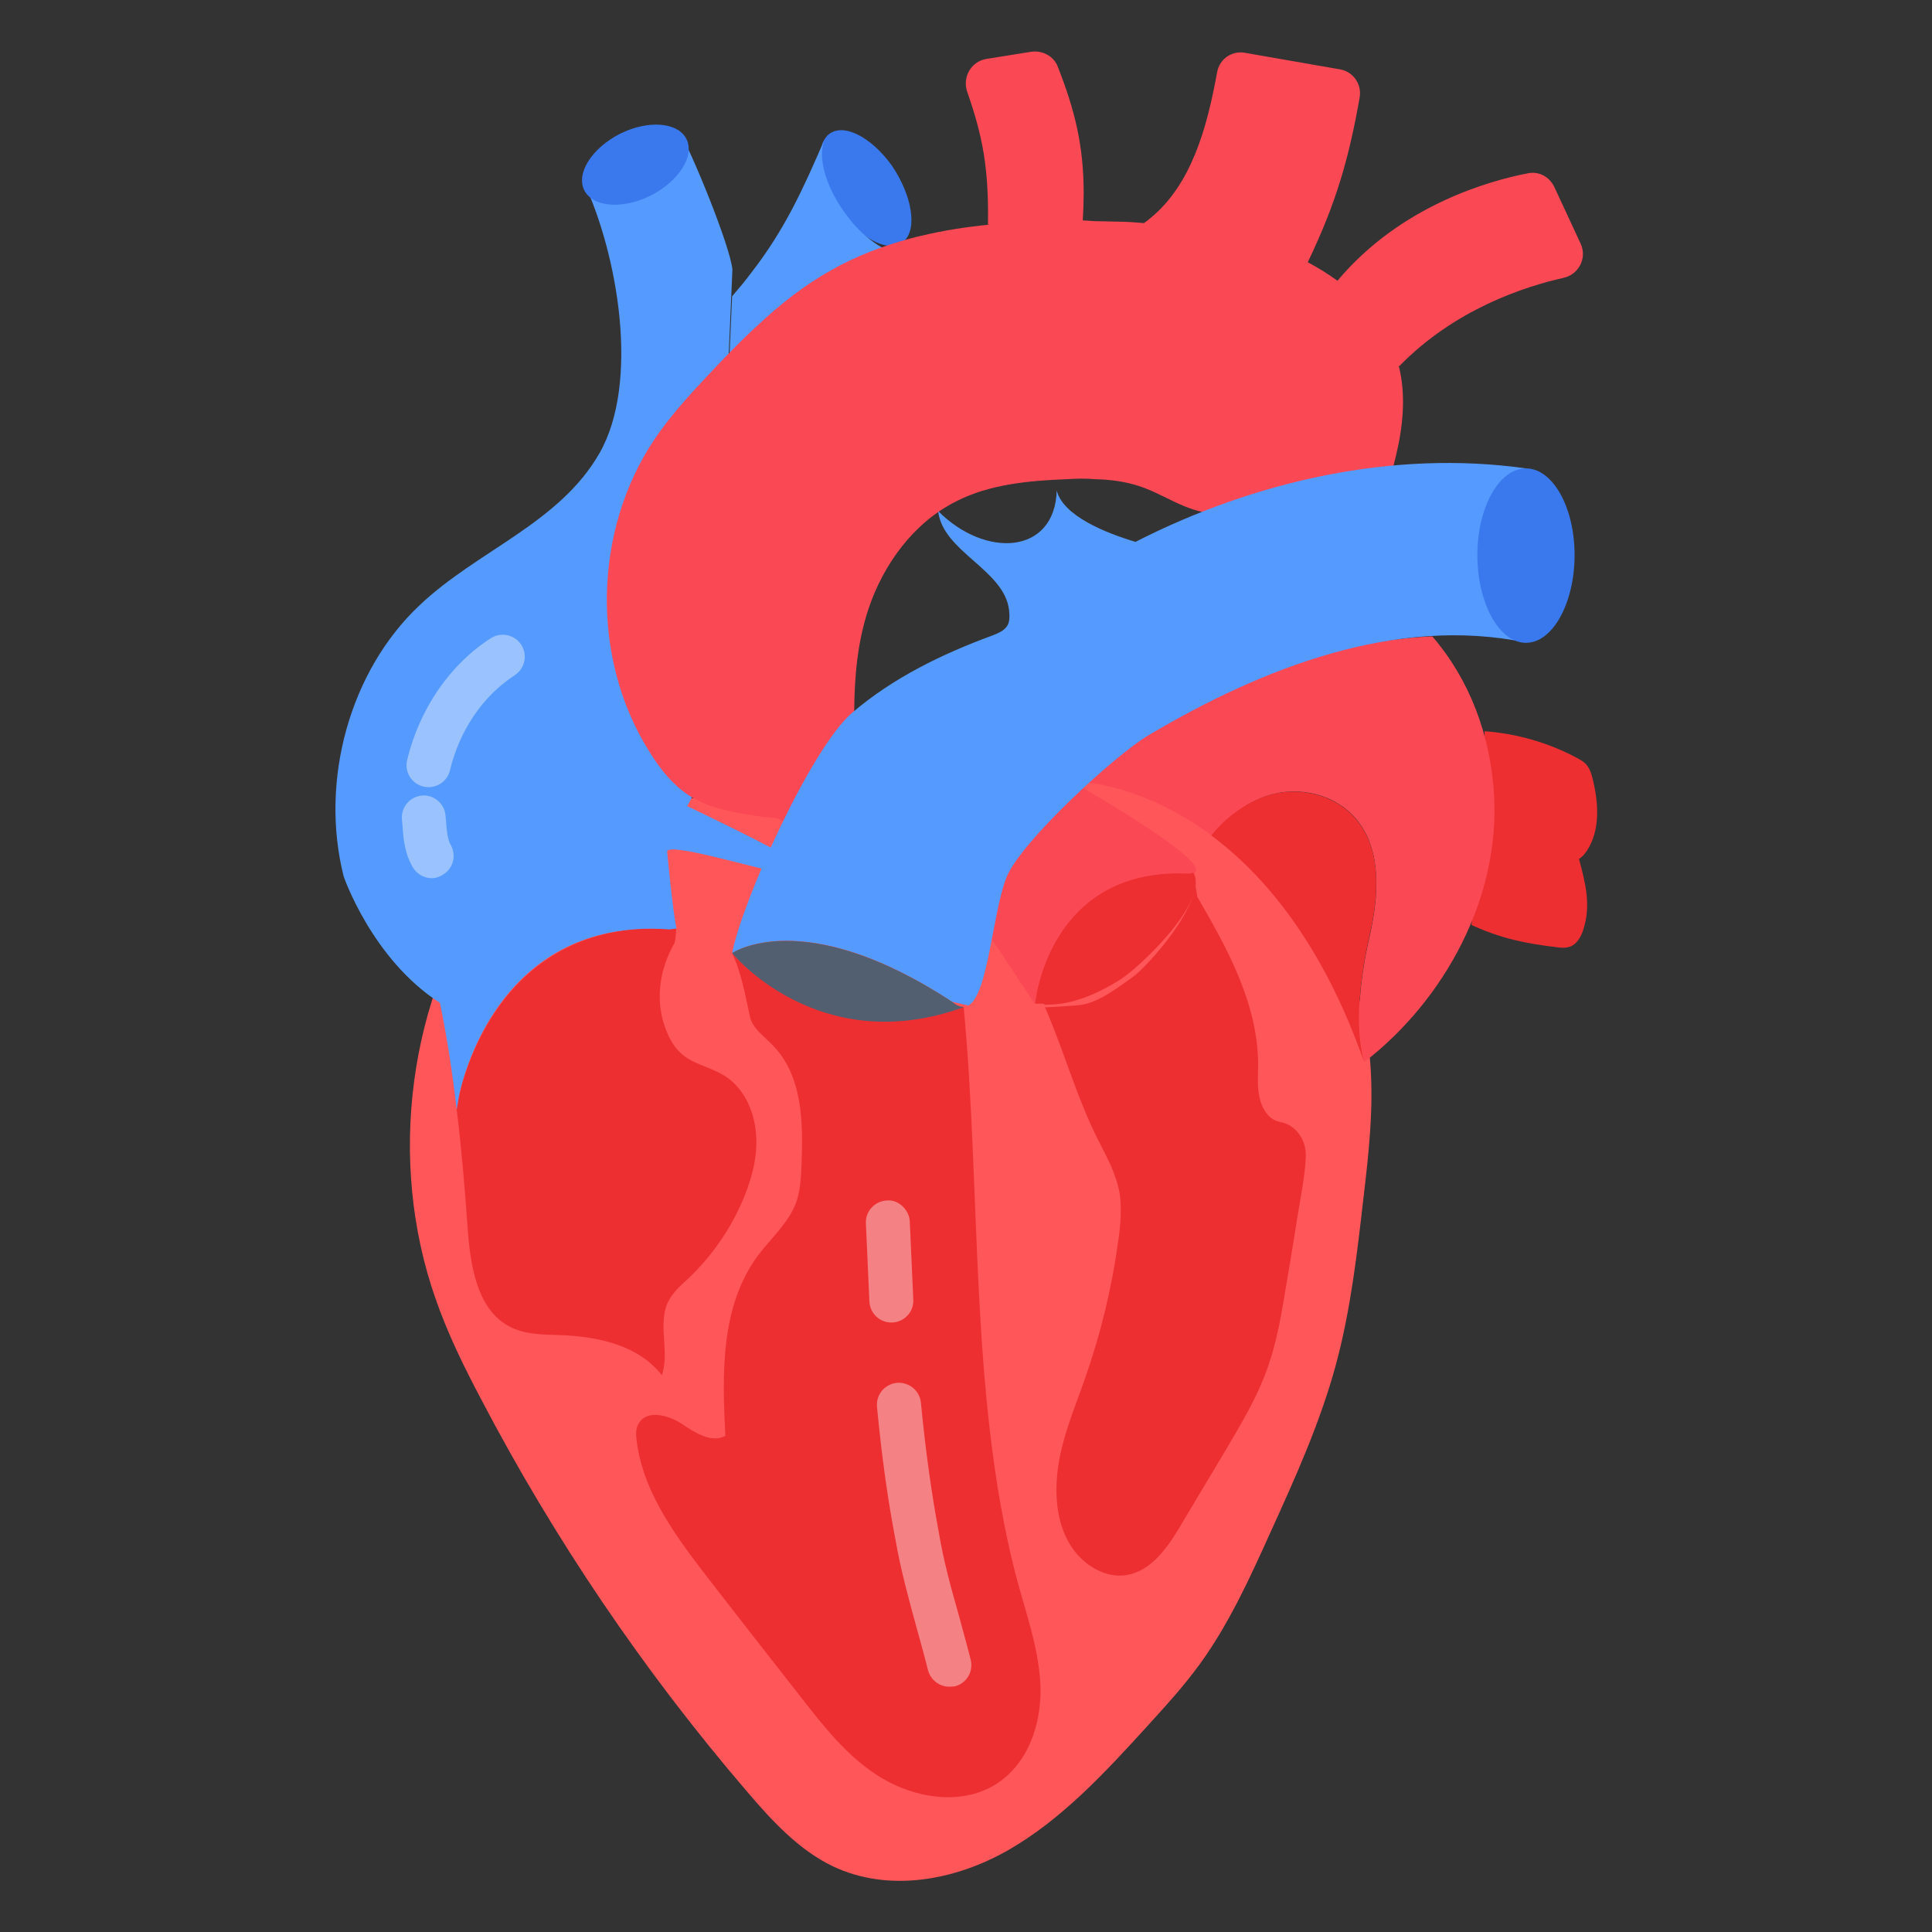 <svg width="32" height="32" viewBox="0 0 32 32" fill="none" xmlns="http://www.w3.org/2000/svg">
<rect x="0" y="0" width="32" height="32" fill="#333333" stroke="none"/>
<path d="M17.891 12.01C18.279 11.869 18.899 12.136 19.292 12.262C19.549 12.344 19.772 12.519 19.966 12.713C21.411 13.925 22.545 15.665 22.696 17.605C22.754 18.347 22.672 19.093 22.584 19.835C22.478 20.766 22.371 21.697 22.128 22.599C21.867 23.564 21.454 24.475 21.042 25.382C20.703 26.133 20.359 26.89 19.879 27.554C19.612 27.922 19.311 28.252 19.006 28.587C18.308 29.353 17.59 30.133 16.703 30.642C15.816 31.151 14.71 31.35 13.789 30.909C13.227 30.638 12.781 30.153 12.368 29.668C10.667 27.685 9.183 25.498 7.961 23.161C7.68 22.628 7.413 22.085 7.215 21.513C6.41 19.224 6.764 16.529 8.131 14.56C8.533 13.978 9.081 13.425 9.76 13.353C9.925 13.28 11.549 13.222 12.679 13.154L17.891 12.01Z" fill="#FF5659"/>
<path d="M12.325 19.826C12.116 20.339 11.796 20.8 11.404 21.173C11.278 21.29 11.147 21.401 11.069 21.556C10.885 21.925 11.098 22.39 10.962 22.778C10.575 22.279 9.905 22.138 9.29 22.114C8.999 22.104 8.693 22.109 8.432 21.968C7.893 21.682 7.787 20.941 7.743 20.31C7.699 19.67 7.641 18.996 7.564 18.376L7.588 18.235C7.588 18.235 8.039 15.481 10.696 15.379H11.2C11.2 15.384 11.19 15.583 11.171 15.622C10.928 16.044 10.851 16.548 11.011 17.004C11.093 17.236 11.21 17.44 11.452 17.566C11.627 17.658 11.83 17.712 12 17.818C12.305 18.007 12.485 18.376 12.519 18.749C12.558 19.113 12.465 19.486 12.325 19.826Z" fill="#ED2F32"/>
<path d="M11.05 14.099C11.05 14.099 11.137 15.059 11.205 15.379L11.093 15.394C8.121 15.171 7.598 18.172 7.598 18.172L7.564 18.376C7.496 17.789 7.408 17.202 7.287 16.611C6.162 15.889 5.692 14.516 5.692 14.516C5.29 12.921 5.799 11.103 6.953 10.022C7.903 9.12 9.265 8.669 9.93 7.505C10.599 6.332 10.235 4.223 9.663 3.001L11.239 2.158C11.442 2.478 12.097 4.082 12.131 4.465L12.092 5.367L11.995 7.549L11.806 11.976L11.777 12.655C11.777 12.655 11.602 12.921 11.384 13.353C16.281 15.695 11.161 13.818 11.05 14.099Z" fill="#559AFF"/>
<g opacity="0.4">
<path d="M7.098 13.038C7.069 13.038 7.04 13.033 7.011 13.028C6.817 12.979 6.696 12.786 6.744 12.587C6.948 11.738 7.457 11.001 8.131 10.57C8.301 10.463 8.524 10.511 8.635 10.681C8.742 10.851 8.693 11.074 8.524 11.185C8.005 11.52 7.612 12.092 7.452 12.761C7.413 12.926 7.263 13.038 7.098 13.038Z" fill="white"/>
</g>
<g opacity="0.4">
<path d="M7.152 14.546C7.03 14.546 6.909 14.482 6.841 14.371C6.701 14.138 6.681 13.886 6.667 13.682L6.657 13.576C6.638 13.377 6.783 13.198 6.982 13.178C7.176 13.154 7.36 13.304 7.379 13.503L7.389 13.615C7.399 13.76 7.413 13.901 7.462 13.988C7.564 14.162 7.51 14.386 7.336 14.487C7.278 14.526 7.215 14.546 7.152 14.546Z" fill="white"/>
</g>
<path d="M16.451 5.561H14.851C14.72 5.619 14.594 5.678 14.473 5.745C13.842 6.104 13.28 6.676 12.761 7.234C12.509 7.505 12.242 7.796 12.044 8.087C11.345 9.125 11.316 10.594 11.976 11.661C12.126 11.903 12.204 11.951 12.209 11.951C12.262 11.981 12.407 12.015 12.64 12.053" fill="#ED2F32"/>
<path d="M11.835 8.819C11.782 8.819 11.729 8.81 11.68 8.785C11.501 8.698 11.423 8.48 11.51 8.301C11.733 7.835 12.068 7.457 12.359 7.137C12.669 6.798 12.979 6.468 13.319 6.158C13.658 5.852 14.031 5.547 14.473 5.338C14.706 5.183 14.953 5.193 15.142 5.198C15.19 5.198 15.239 5.202 15.282 5.198H15.971C16.17 5.198 16.334 5.362 16.334 5.561C16.334 5.76 16.17 5.925 15.971 5.925H15.302C15.253 5.93 15.19 5.925 15.122 5.925C15.016 5.92 14.914 5.92 14.87 5.949C14.851 5.964 14.827 5.978 14.802 5.988C14.439 6.153 14.109 6.424 13.804 6.696C13.489 6.987 13.193 7.302 12.892 7.627C12.572 7.971 12.33 8.272 12.165 8.611C12.102 8.747 11.971 8.819 11.835 8.819Z" fill="white"/>
<path d="M12.189 12.296C12.087 12.296 11.985 12.252 11.918 12.17C11.559 11.762 11.312 11.21 11.2 10.57C11.166 10.371 11.297 10.182 11.496 10.148C11.69 10.114 11.884 10.245 11.918 10.444C12.01 10.953 12.199 11.384 12.465 11.69C12.596 11.84 12.582 12.073 12.431 12.204C12.359 12.267 12.271 12.296 12.189 12.296Z" fill="white"/>
<path d="M14.967 4C14.948 4.015 14.928 4.029 14.909 4.034C14.861 4.044 14.807 4.058 14.764 4.073H14.759C14.511 4.073 14.177 3.85 13.925 3.481C13.644 3.089 13.532 2.647 13.624 2.381C13.624 2.376 13.624 2.376 13.624 2.371C13.649 2.318 13.678 2.264 13.721 2.23C13.959 2.027 14.424 2.259 14.773 2.744C15.108 3.239 15.2 3.796 14.967 4Z" fill="#3A79ED"/>
<path d="M15.093 4.272C14.536 4.422 13.998 4.625 13.493 4.921C12.979 5.212 12.514 5.581 12.078 5.988L12.126 4.907C12.276 4.732 12.306 4.698 12.446 4.514C12.999 3.801 13.299 3.137 13.653 2.318C13.537 2.623 13.687 3.127 14.036 3.583C14.337 3.99 14.749 4.228 15.093 4.272Z" fill="#559AFF"/>
<path d="M24.373 15.321C24.863 15.544 25.261 15.627 25.794 15.69C25.862 15.699 25.934 15.704 26.002 15.68C26.114 15.641 26.182 15.525 26.221 15.409C26.356 14.996 26.264 14.643 26.153 14.226L24.756 13.862C25.091 14.007 25.537 14.143 25.896 14.235C25.959 14.25 26.032 14.269 26.095 14.25C26.177 14.23 26.24 14.158 26.288 14.085C26.507 13.745 26.478 13.299 26.381 12.907C26.361 12.819 26.332 12.732 26.279 12.669C26.235 12.616 26.172 12.582 26.109 12.548C25.644 12.301 25.12 12.15 24.591 12.111L24.373 15.321Z" fill="#ED2F32"/>
<path d="M22.599 17.59C22.429 16.945 22.541 16.136 22.691 15.481C22.836 14.832 22.89 14.075 22.463 13.566C22.114 13.149 21.498 13.008 20.979 13.183C20.645 13.299 20.305 13.537 20.068 13.838C18.899 12.975 17.891 12.95 17.891 12.95C20.48 10.584 23.724 10.541 23.724 10.541C24.344 11.263 24.689 12.175 24.747 13.183C24.839 14.87 23.937 16.553 22.599 17.59Z" fill="#FA4955"/>
<path d="M22.686 15.481C22.541 16.136 22.424 16.945 22.594 17.59C21.905 15.627 20.941 14.492 20.063 13.838C20.296 13.537 20.635 13.299 20.974 13.183C21.488 13.013 22.109 13.149 22.458 13.566C22.89 14.075 22.836 14.832 22.686 15.481Z" fill="#ED2F32"/>
<path d="M25.901 4.601C25.251 4.747 24.097 5.12 23.176 6.065L23.166 6.051C23.292 6.545 23.239 7.064 23.118 7.564C23.103 7.617 23.093 7.67 23.079 7.719C22.987 8.024 22.861 8.31 22.604 8.49C22.313 8.693 21.93 8.688 21.581 8.679C21.023 8.659 20.451 8.64 19.922 8.48C19.816 8.461 19.714 8.422 19.612 8.383C19.355 8.276 19.118 8.131 18.861 8.049C18.633 7.976 18.39 7.942 18.138 7.937C17.983 7.922 17.823 7.927 17.668 7.937C17.047 7.961 16.393 8.019 15.835 8.305C15.132 8.659 14.633 9.343 14.385 10.085C14.201 10.638 14.153 11.205 14.148 11.787L17.702 12.916C17.702 12.916 20.16 14.303 19.772 14.463H19.767C19.738 14.478 19.699 14.482 19.641 14.478C17.348 14.4 17.144 16.635 17.144 16.635L16.097 15.059L12.868 13.552C12.722 13.542 12.567 13.522 12.412 13.498C12.209 13.464 12.005 13.425 11.811 13.362C11.806 13.362 11.806 13.362 11.806 13.362C11.69 13.324 11.583 13.27 11.472 13.212C11.166 13.033 10.933 12.742 10.744 12.431C9.784 10.89 9.828 8.79 10.836 7.282C11.088 6.909 11.389 6.575 11.694 6.25C11.976 5.949 12.262 5.649 12.567 5.372C12.931 5.033 13.319 4.727 13.75 4.485C14.172 4.242 14.623 4.073 15.088 3.947H15.093C15.142 3.932 15.195 3.918 15.248 3.908C15.627 3.816 16.01 3.758 16.402 3.719H16.364C16.378 2.778 16.276 2.255 16.019 1.518C15.937 1.275 16.087 1.013 16.344 0.975L17.076 0.858C17.265 0.829 17.459 0.931 17.522 1.11C17.804 1.828 17.949 2.415 17.949 3.2C17.949 3.341 17.944 3.491 17.934 3.651C18.08 3.656 18.08 3.665 18.235 3.665C18.57 3.675 18.608 3.665 18.948 3.695L19.001 3.656C19.016 3.646 19.021 3.641 19.03 3.632C19.045 3.622 19.045 3.617 19.05 3.617C19.743 3.05 19.995 2.099 20.16 1.193C20.199 0.979 20.398 0.839 20.611 0.873L22.196 1.149C22.415 1.188 22.555 1.392 22.521 1.61C22.342 2.623 22.138 3.345 21.663 4.339H21.653C21.828 4.432 21.998 4.538 22.153 4.65C23.195 3.404 24.669 2.992 25.309 2.87C25.493 2.832 25.668 2.933 25.745 3.098L26.182 4.039C26.288 4.272 26.153 4.543 25.901 4.601Z" fill="#FA4955"/>
<path d="M25.275 7.758V10.642C23.122 10.196 20.912 11.059 19.021 12.179C18.473 12.504 16.902 13.944 16.669 14.536C16.436 15.132 16.369 16.47 16.039 16.655L15.767 16.591C13.304 14.972 12.126 15.787 12.126 15.787C12.296 14.914 13.435 12.388 14.114 11.806C14.788 11.229 15.602 10.832 16.436 10.526C16.533 10.487 16.635 10.448 16.689 10.356C16.727 10.284 16.722 10.191 16.713 10.104C16.635 9.435 15.612 9.139 15.539 8.465C16.32 9.251 17.469 9.188 17.503 8.126C17.61 8.543 18.303 8.824 18.807 8.975C20.785 7.966 23.074 7.447 25.275 7.758Z" fill="#559AFF"/>
<path d="M18.55 16.228C18.235 16.427 17.842 16.611 17.459 16.635C17.105 16.659 17.484 16.616 17.144 16.625C17.144 16.625 17.348 14.39 19.641 14.468C19.699 14.473 19.738 14.463 19.767 14.453C20.034 14.938 18.861 16.034 18.55 16.228Z" fill="#ED2F32"/>
<path d="M21.629 19.161C21.61 19.544 21.522 19.918 21.459 20.349C21.43 20.538 21.396 20.727 21.367 20.916C21.265 21.484 21.198 22.061 21.013 22.604C20.839 23.122 20.558 23.583 20.286 24.044C20.053 24.431 19.821 24.824 19.588 25.212C19.375 25.576 19.122 25.964 18.739 26.07C18.332 26.187 17.886 25.91 17.678 25.503C17.469 25.101 17.464 24.596 17.552 24.141C17.639 23.69 17.823 23.258 17.973 22.827C18.23 22.095 18.415 21.333 18.521 20.558C18.56 20.291 18.584 20.01 18.541 19.743C18.487 19.467 18.361 19.215 18.235 18.972C17.847 18.235 17.644 17.455 17.309 16.684C17.59 16.674 17.561 16.669 17.857 16.65C18.172 16.625 18.492 16.373 18.754 16.189C19.011 16.01 19.985 14.914 19.767 14.468C19.767 14.458 19.835 14.861 19.83 14.851L19.84 14.87C20.33 15.714 20.829 16.616 20.839 17.615C20.839 17.804 20.819 17.998 20.863 18.182C20.902 18.366 21.018 18.546 21.188 18.579C21.193 18.579 21.193 18.584 21.198 18.584C21.454 18.623 21.639 18.87 21.629 19.161Z" fill="#ED2F32"/>
<path d="M17.232 27.898C17.261 28.538 17.033 29.232 16.465 29.571C15.908 29.901 15.161 29.784 14.604 29.45C14.051 29.12 13.644 28.596 13.251 28.092C12.756 27.462 12.262 26.827 11.772 26.196C11.224 25.488 10.652 24.737 10.545 23.864C10.531 23.762 10.526 23.656 10.584 23.569C10.72 23.346 11.074 23.438 11.292 23.583C11.51 23.729 11.787 23.908 12.014 23.782C11.961 22.744 11.932 21.624 12.562 20.785C12.776 20.504 13.057 20.257 13.183 19.927C13.256 19.729 13.265 19.515 13.275 19.307C13.304 18.599 13.299 17.808 12.785 17.299C12.645 17.154 12.461 17.028 12.422 16.839C12.339 16.475 12.286 16.126 12.126 15.787C12.126 15.787 13.576 17.522 15.961 16.679C16.252 19.724 16.058 23.064 16.81 26.032C16.97 26.657 17.202 27.263 17.232 27.898Z" fill="#ED2F32"/>
<g opacity="0.4">
<path d="M15.724 27.937C15.559 27.937 15.413 27.826 15.37 27.661C15.312 27.428 15.248 27.2 15.185 26.972C15.055 26.497 14.919 26.007 14.832 25.503C14.706 24.849 14.604 24.126 14.526 23.302C14.507 23.103 14.652 22.924 14.856 22.904C15.055 22.89 15.234 23.03 15.253 23.234C15.331 24.034 15.428 24.732 15.549 25.377C15.627 25.852 15.753 26.303 15.889 26.783C15.951 27.021 16.019 27.253 16.078 27.491C16.126 27.685 16.01 27.884 15.811 27.932C15.782 27.932 15.753 27.937 15.724 27.937Z" fill="white"/>
</g>
<g opacity="0.4">
<path d="M14.764 21.905C14.57 21.905 14.41 21.755 14.4 21.556L14.342 20.262C14.332 20.063 14.487 19.893 14.691 19.884C14.87 19.864 15.059 20.029 15.069 20.233L15.127 21.527C15.137 21.726 14.982 21.896 14.778 21.905C14.778 21.905 14.773 21.905 14.764 21.905Z" fill="white"/>
</g>
<path d="M15.961 16.679C15.951 16.689 15.942 16.693 15.932 16.693C13.547 17.537 12.126 15.787 12.126 15.787C12.126 15.787 13.304 14.977 15.767 16.591L15.772 16.596C15.787 16.606 15.806 16.616 15.821 16.63C15.874 16.664 15.918 16.679 15.961 16.679Z" fill="#525F70"/>
<path d="M26.08 9.193C26.08 9.983 25.721 10.647 25.275 10.647C24.829 10.647 24.47 9.988 24.47 9.193C24.47 8.402 24.829 7.758 25.275 7.758C25.716 7.758 26.08 8.398 26.08 9.193Z" fill="#3A79ED"/>
<path d="M11.37 2.303C11.51 2.584 11.244 3.001 10.778 3.239C10.313 3.472 9.818 3.433 9.678 3.152C9.537 2.87 9.804 2.453 10.269 2.216C10.735 1.983 11.229 2.022 11.37 2.303Z" fill="#3A79ED"/>
</svg>
